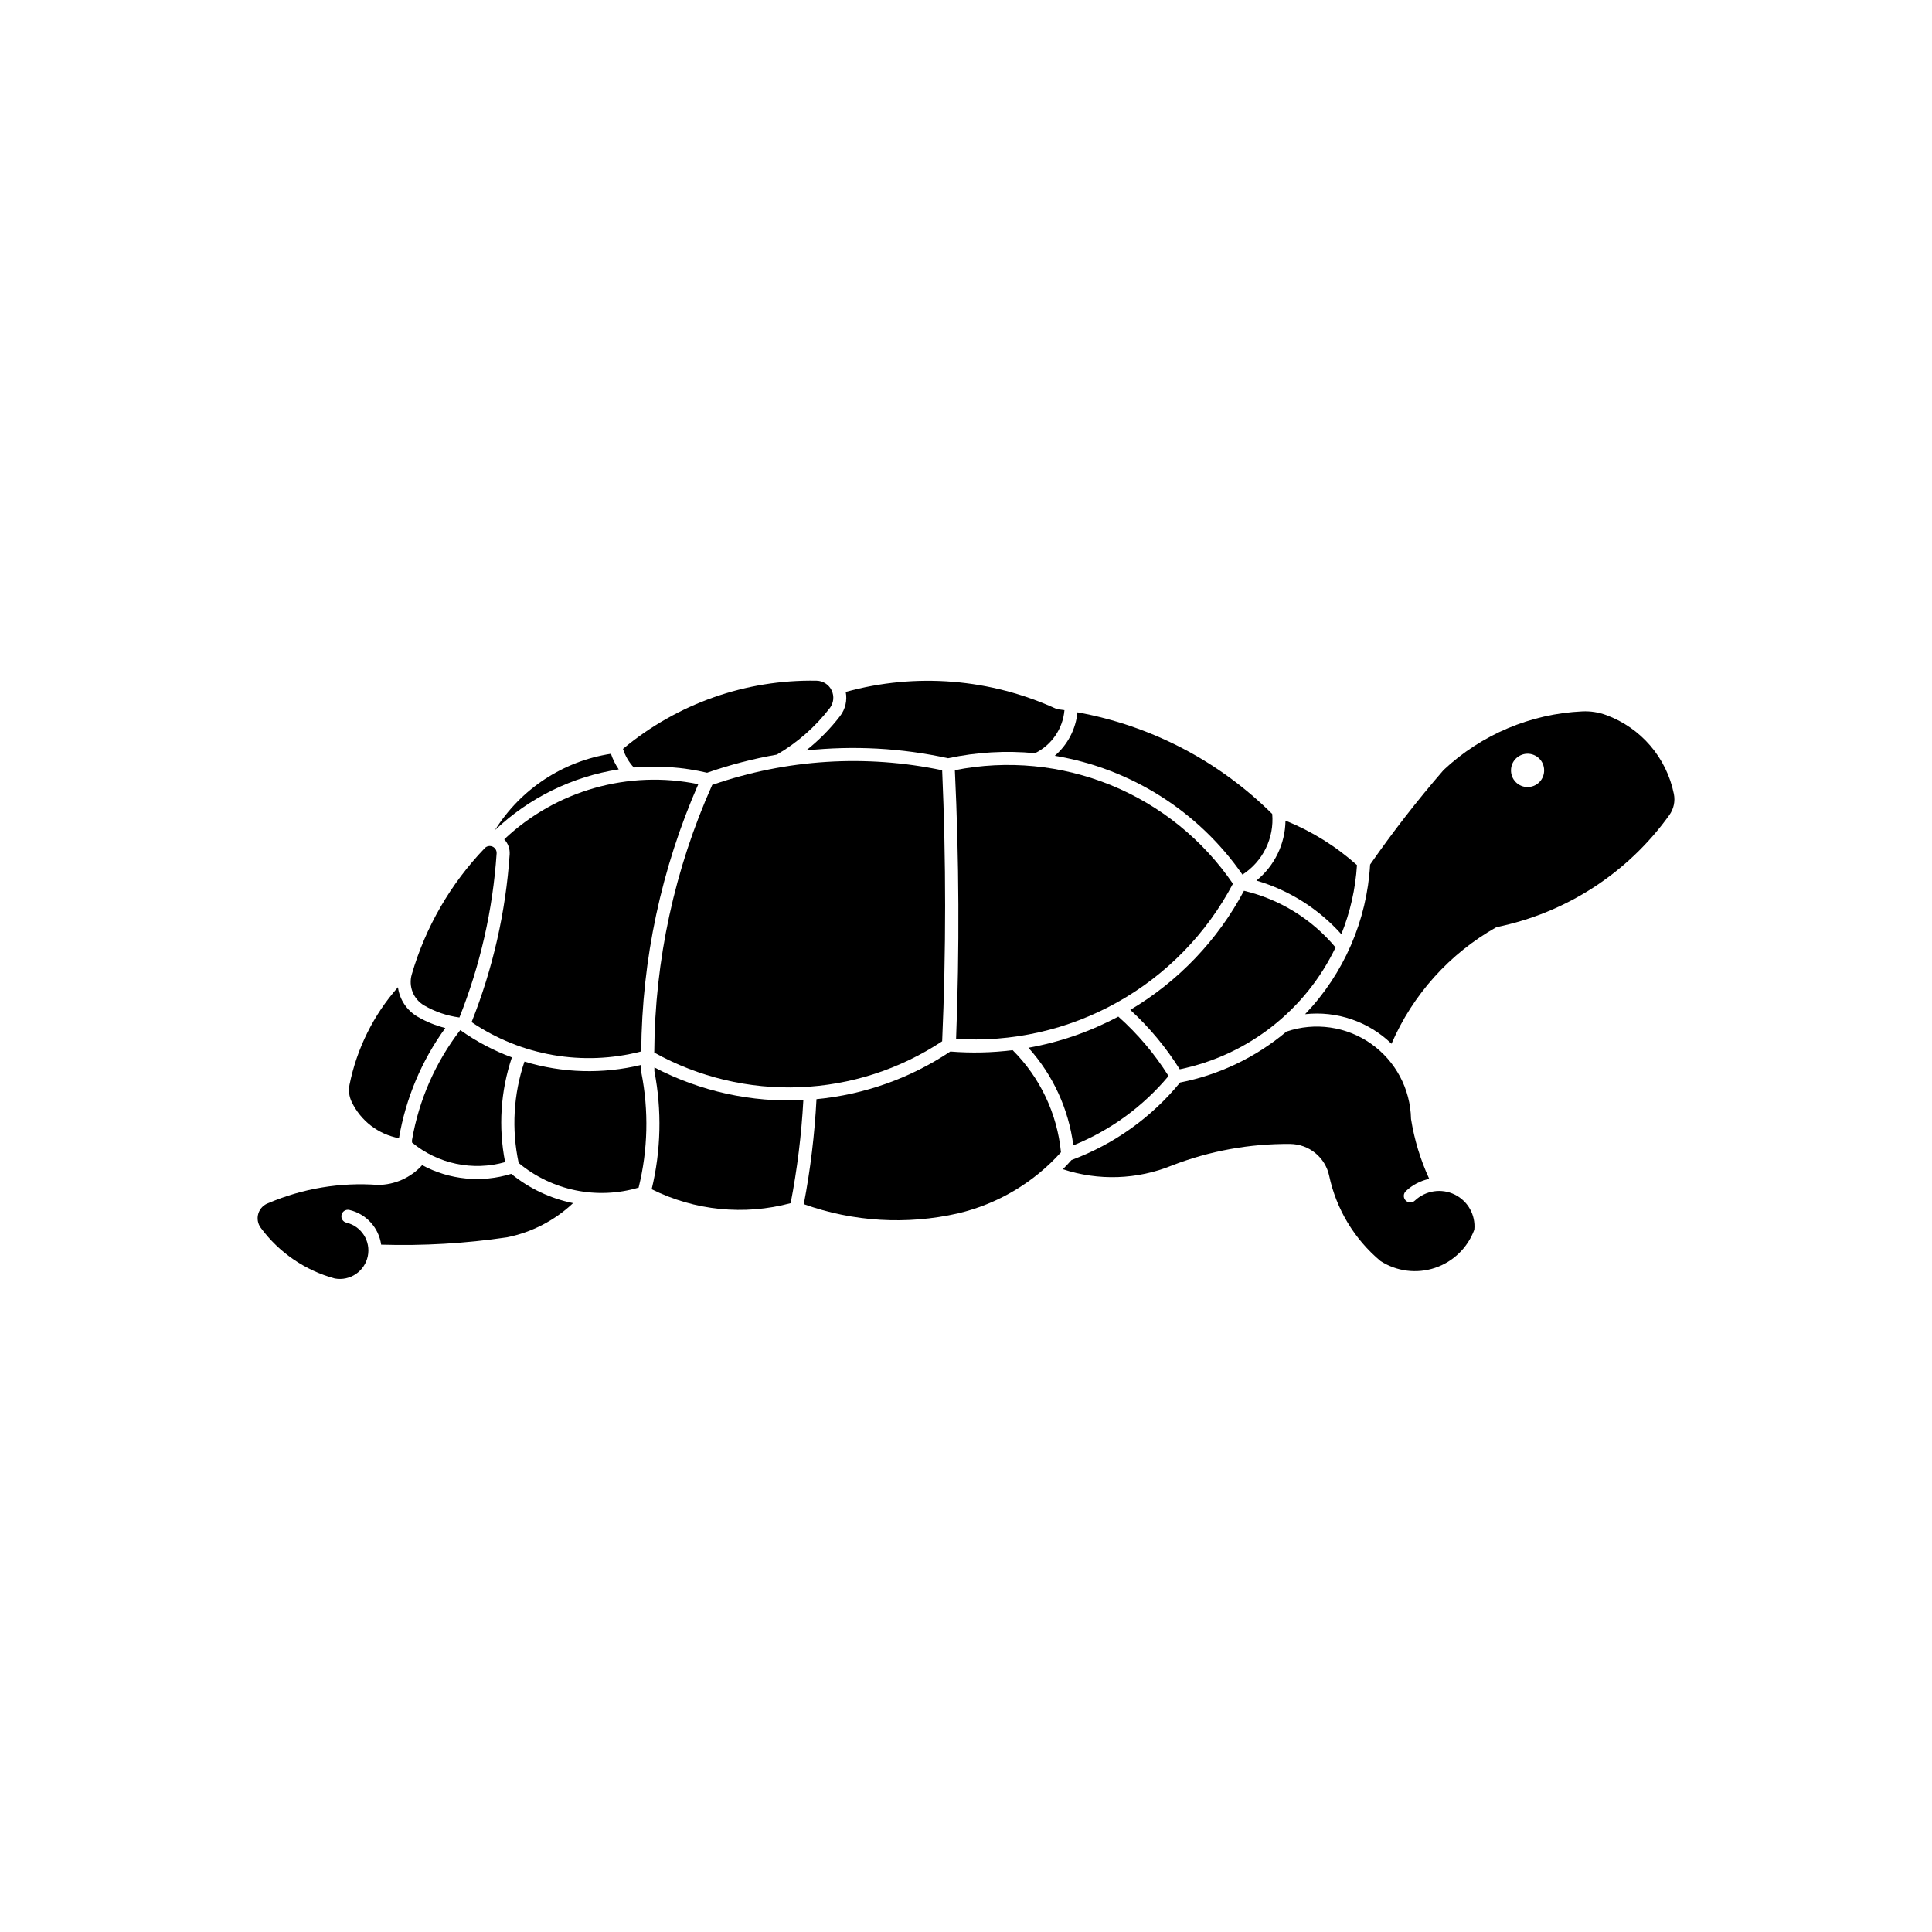 <?xml version="1.0" encoding="UTF-8"?>
<svg width="700pt" height="700pt" version="1.1" viewBox="0 0 700 550" xmlns="http://www.w3.org/2000/svg"
    fill="currentColor">
    <g>
        <path
            d="m573.33 182.74c-18.762 0.867-36.598 8.402-50.297 21.254-9.473 10.941-18.355 22.375-26.617 34.254-1.152 20.297-9.504 39.516-23.555 54.207 11.516-1.27 22.992 2.66 31.309 10.719 7.715-17.855 21.062-32.691 38.008-42.242 25.25-5.152 47.629-19.652 62.645-40.602 1.594-2.215 2.191-4.996 1.652-7.672-2.656-13.152-11.953-23.977-24.551-28.59-2.75-1.012-5.676-1.461-8.602-1.328zm-20.039 15.352c1.621-0.047 3.195 0.566 4.359 1.695 1.164 1.129 1.82 2.684 1.82 4.305 0.02 1.605-0.605 3.152-1.734 4.293s-2.664 1.781-4.269 1.781c-1.605 0-3.141-0.641-4.269-1.781-1.129-1.141-1.754-2.688-1.734-4.293 0-3.246 2.582-5.902 5.828-6z" />
        <path
            d="m450.16 241.89c3.625-2.332 6.551-5.613 8.449-9.484 1.902-3.871 2.711-8.188 2.34-12.488-19.246-19.145-43.855-31.988-70.562-36.836-0.621 6.113-3.566 11.754-8.227 15.754 27.551 4.582 52.074 20.113 68 43.055z" />
        <path
            d="m292.04 196.93c4.609-3.633 8.746-7.82 12.324-12.473 1.914-2.484 2.664-5.676 2.055-8.754 25.461-7.047 52.594-4.828 76.57 6.258 0.895 0.109 1.789 0.227 2.68 0.352-0.578 6.707-4.625 12.617-10.664 15.586-10.531-1.004-21.156-0.391-31.5 1.824-16.898-3.699-34.281-4.648-51.48-2.809z" />
        <path
            d="m175.62 232.32c-12.375 12.883-21.445 28.574-26.43 45.73-1.258 4.34 0.598 8.977 4.504 11.246 3.926 2.277 8.262 3.758 12.762 4.352 7.559-18.984 12.105-39.031 13.48-59.418 0.078-1.062-0.52-2.059-1.492-2.488-0.973-0.43-2.109-0.199-2.844 0.574z" />
        <path
            d="m346.12 301.38c20.406 1.367 40.766-3.215 58.621-13.188 17.855-9.973 32.434-24.906 41.973-42.996-10.914-15.98-26.281-28.398-44.191-35.711-17.914-7.316-37.582-9.203-56.559-5.434 1.547 32.422 1.695 64.895 0.445 97.328z" />
        <path
            d="m161.39 297.48c-3.531-0.895-6.922-2.273-10.07-4.102-3.906-2.266-6.543-6.215-7.133-10.691-8.855 10.027-14.906 22.219-17.551 35.336-0.418 2.082-0.152 4.242 0.762 6.16 3.277 6.898 9.66 11.809 17.172 13.207-0.004-0.031-0.004-0.059 0-0.09 2.457-14.383 8.195-28.012 16.766-39.824z" />
        <path
            d="m183.01 346.04c-2.492-12.645-1.645-25.715 2.457-37.93-6.644-2.461-12.934-5.785-18.703-9.895-8.984 11.66-14.988 25.336-17.484 39.84-0.016 0.305-0.016 0.605 0 0.91 9.422 7.773 22.062 10.418 33.809 7.074z" />
        <path
            d="m232.33 305.95c0.246-33.348 7.281-66.293 20.676-96.828-25.293-5.211-51.539 2.246-70.312 19.98 1.383 1.465 2.094 3.438 1.965 5.445-1.414 20.855-6.066 41.359-13.793 60.781 18.008 12.215 40.402 16.086 61.461 10.621z" />
        <path
            d="m231.39 355.27c3.371-13.645 3.707-27.859 0.984-41.645-0.008-0.934-0.008-1.867 0-2.801-13.969 3.398-28.598 2.988-42.352-1.191-3.996 11.836-4.723 24.527-2.102 36.738 12.105 10.055 28.43 13.395 43.508 8.906z" />
        <path
            d="m225.73 196.32c19.648-16.395 44.543-25.16 70.125-24.691 2.332 0.039 4.445 1.391 5.457 3.492 1.012 2.102 0.754 4.598-0.672 6.445-5.242 6.801-11.754 12.52-19.176 16.84-8.59 1.504-17.039 3.699-25.273 6.57-8.691-2.039-17.656-2.68-26.551-1.895-1.797-1.938-3.137-4.246-3.934-6.766z" />
        <path
            d="m179.35 225.76c12.359-11.715 27.996-19.391 44.824-22.004-1.199-1.742-2.148-3.641-2.816-5.648-17.363 2.66-32.699 12.758-42.008 27.652z" />
        <path
            d="m258.07 209.34c-13.672 30.535-20.828 63.582-21.02 97.035 16.098 8.926 34.34 13.266 52.73 12.539 18.395-0.723 36.234-6.481 51.582-16.645 1.43-32.715 1.43-65.477 0-98.191-27.688-5.82-56.438-4.004-83.168 5.262z" />
        <path
            d="m291.07 323.59c-0.68 12.539-2.219 25.012-4.598 37.34-16.84 4.516-34.75 2.719-50.359-5.047 3.387-14.023 3.723-28.613 0.984-42.773-0.004-0.453-0.004-0.902 0-1.352 16.621 8.68 35.258 12.766 53.988 11.832z" />
        <path
            d="m409.52 290.89c17.426-10.332 31.68-25.258 41.195-43.145 12.992 3.074 24.633 10.277 33.184 20.531-10.895 22.727-31.777 39.055-56.457 44.148-4.984-7.949-11.012-15.191-17.922-21.535z" />
        <path
            d="m455.22 244.05c6.562-5.312 10.426-13.27 10.539-21.715 9.5 3.828 18.266 9.277 25.898 16.109-0.539 8.594-2.453 17.047-5.664 25.039-8.25-9.219-18.906-15.945-30.773-19.434z" />
        <path
            d="m405.18 293.33c-10.195 5.445-21.184 9.254-32.559 11.293 8.891 9.859 14.562 22.195 16.262 35.359 13.391-5.41 25.242-14.039 34.5-25.125-5.019-8-11.148-15.246-18.203-21.527z" />
        <path
            d="m344.31 305.99c-14.484 9.672-31.141 15.602-48.48 17.254-0.664 12.773-2.199 25.484-4.598 38.047 17.934 6.41 37.324 7.566 55.891 3.332 14.395-3.406 27.402-11.129 37.285-22.133-1.367-13.992-7.559-27.074-17.512-37-7.492 0.938-15.062 1.105-22.586 0.496z" />
        <path
            d="m500.2 381.9c5.856 3.773 13.109 4.684 19.715 2.477 6.606-2.207 11.852-7.297 14.258-13.836 0.516-5.309-2.316-10.379-7.106-12.73-4.789-2.348-10.531-1.484-14.414 2.176-0.453 0.445-1.066 0.688-1.699 0.676-0.637-0.008-1.242-0.273-1.68-0.734-0.438-0.461-0.672-1.078-0.648-1.715 0.023-0.633 0.297-1.234 0.766-1.664 2.352-2.227 5.273-3.758 8.445-4.426-3.184-6.898-5.406-14.199-6.598-21.699-0.211-10.895-5.609-21.035-14.527-27.293-8.922-6.258-20.297-7.879-30.609-4.367-11.078 9.316-24.336 15.664-38.539 18.449-10.391 12.684-23.973 22.379-39.344 28.09-1.012 1.141-2.055 2.25-3.129 3.328 12.91 4.254 26.91 3.781 39.504-1.34 13.676-5.305 28.242-7.957 42.914-7.812 3.305 0.039 6.5 1.199 9.059 3.297 2.559 2.094 4.328 4.996 5.016 8.23 2.574 12.09 9.125 22.969 18.609 30.895z" />
        <path
            d="m185.23 350.31c-10.746 3.324-22.379 2.188-32.277-3.156-4.094 4.535-9.91 7.137-16.016 7.168-13.566-1.012-27.18 1.246-39.691 6.582-1.746 0.609-3.102 2.012-3.648 3.781-0.547 1.766-0.223 3.688 0.879 5.176 6.617 8.973 16.074 15.445 26.836 18.367 5.508 0.984 10.801-2.594 11.938-8.074 1.137-5.481-2.293-10.871-7.738-12.16-1.273-0.293-2.062-1.566-1.77-2.84 0.297-1.27 1.57-2.062 2.84-1.766 2.965 0.688 5.652 2.258 7.707 4.504 2.059 2.242 3.383 5.059 3.809 8.07 15.25 0.465 30.508-0.426 45.602-2.66 8.98-1.805 17.273-6.094 23.93-12.387-8.215-1.672-15.898-5.309-22.398-10.605z" />
    </g>
</svg>